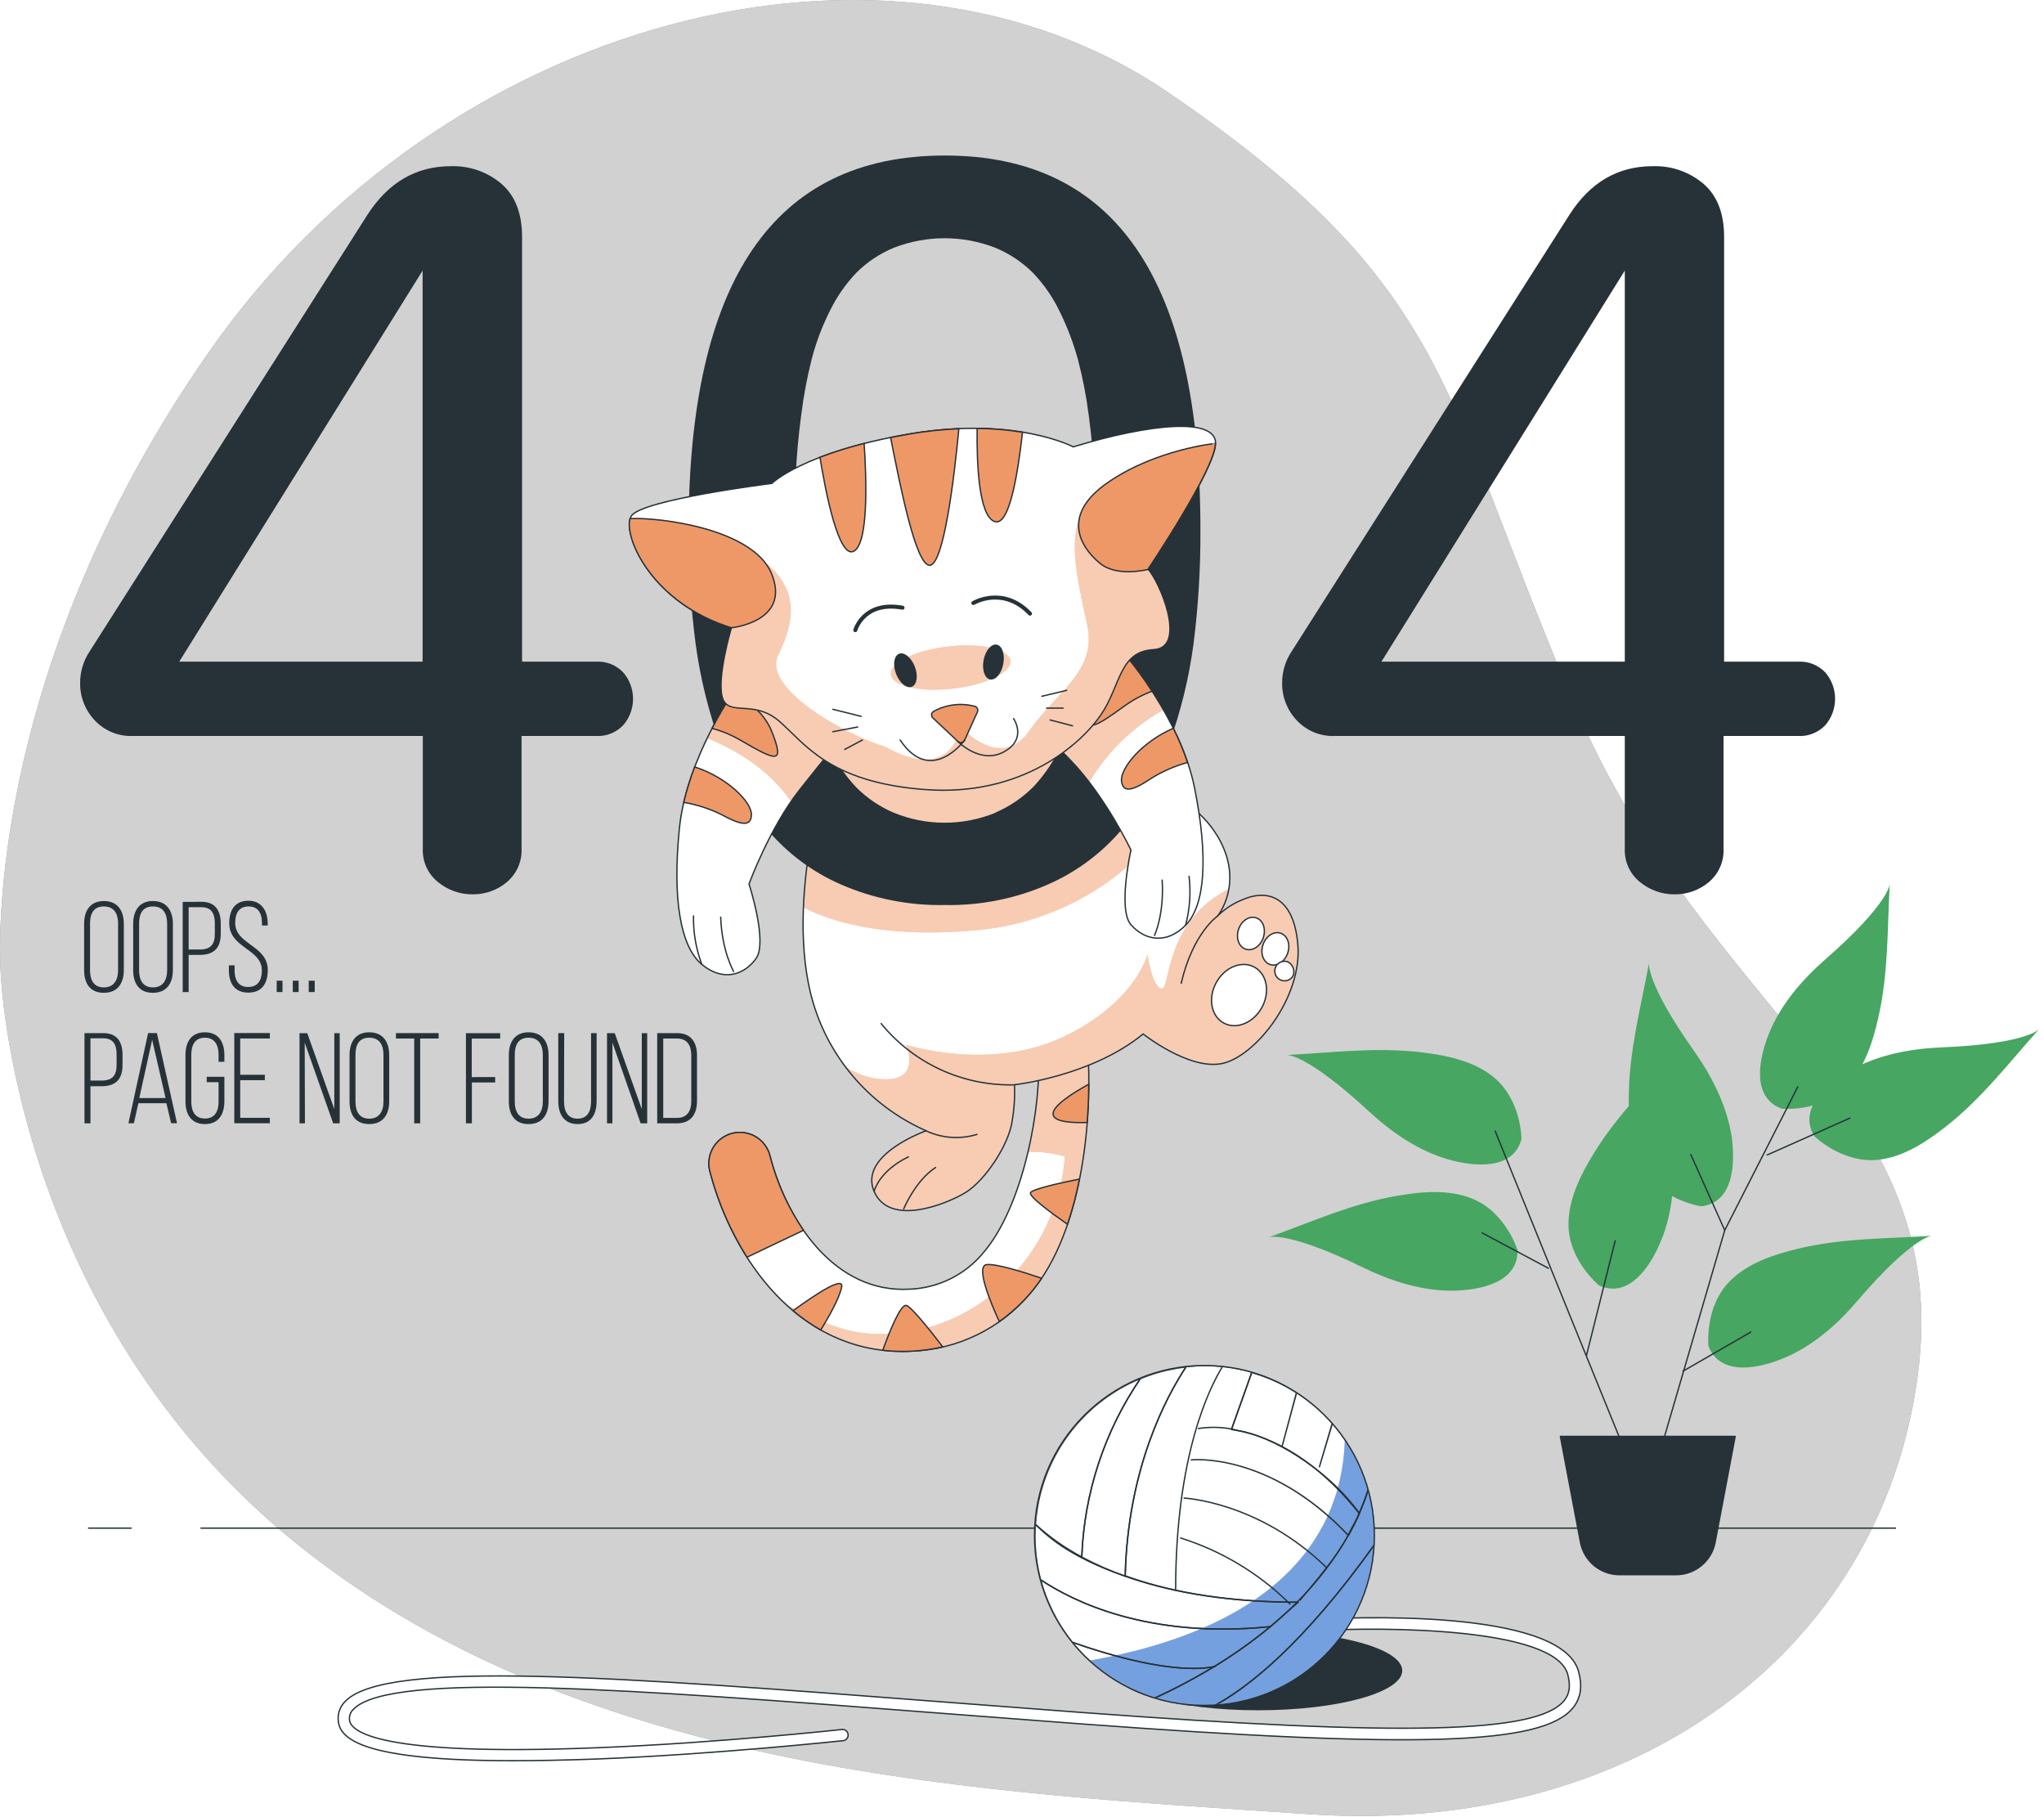 <svg width="1706" height="1516" viewBox="0 0 1706 1516" fill="none" xmlns="http://www.w3.org/2000/svg">
<path d="M0.497 810.487C0.497 810.487 9.764 1098.28 249.998 1290.12C490.232 1481.96 823.217 1495.7 1092.76 1513.96C1362.3 1532.22 1569.31 1379.59 1600.47 1148.94C1631.64 918.287 1425.98 850.605 1314.02 587.995C1202.06 325.385 1212.12 239.168 975.809 77.705C739.496 -83.758 369.481 15.369 175.583 292.039C-18.315 568.708 0.497 810.487 0.497 810.487Z" fill="#636364"/>
<path opacity="0.7" d="M0.497 810.487C0.497 810.487 9.764 1098.28 249.998 1290.12C490.232 1481.96 823.217 1495.7 1092.76 1513.96C1362.3 1532.22 1569.31 1379.59 1600.47 1148.94C1631.64 918.287 1425.98 850.605 1314.02 587.995C1202.06 325.385 1212.12 239.168 975.809 77.705C739.496 -83.758 369.481 15.369 175.583 292.039C-18.315 568.708 0.497 810.487 0.497 810.487Z" fill="white"/>
<path d="M109.841 1275.23H73.485" stroke="#263238" stroke-width="1.113" stroke-miterlimit="10"/>
<path d="M1582.45 1275.23H167.346" stroke="#263238" stroke-width="1.113" stroke-miterlimit="10"/>
<path d="M1050.03 1427.23C1116.5 1427.23 1170.38 1412.41 1170.38 1394.12C1170.38 1375.84 1116.5 1361.01 1050.03 1361.01C983.556 1361.01 929.671 1375.84 929.671 1394.12C929.671 1412.41 983.556 1427.23 1050.03 1427.23Z" fill="#263238"/>
<path d="M427.975 1469.33C302.71 1469.33 284.215 1451.23 282.393 1436.62C281.98 1433.57 282.28 1430.47 283.269 1427.57C284.259 1424.66 285.912 1422.02 288.096 1419.86C321.838 1384.46 516.291 1399.43 785.356 1420.14C822.9 1423.03 861.712 1426 901.513 1428.97C1173.39 1449.17 1282.85 1446.56 1305.47 1419.23C1310.06 1413.65 1311.01 1406.68 1308.48 1397.25C1297.71 1357.84 1153.71 1357.65 1099.17 1360.74C1097.93 1360.8 1096.7 1360.37 1095.77 1359.54C1094.83 1358.71 1094.27 1357.55 1094.18 1356.3C1094.15 1355.68 1094.23 1355.06 1094.43 1354.48C1094.64 1353.9 1094.96 1353.36 1095.37 1352.9C1095.78 1352.44 1096.28 1352.06 1096.84 1351.8C1097.4 1351.53 1098 1351.38 1098.62 1351.35C1119.49 1350.12 1302.85 1340.89 1317.55 1394.91C1320.91 1407.35 1319.37 1417.29 1312.72 1425.37C1287.33 1456.18 1183.41 1459.47 900.84 1438.48C860.999 1435.51 822.188 1432.54 784.644 1429.65C528.172 1409.84 325.561 1394.28 294.908 1426.48C293.696 1427.63 292.776 1429.05 292.225 1430.63C291.674 1432.21 291.508 1433.89 291.74 1435.55C292.888 1444.89 315.502 1465.8 497.677 1458.52C599.577 1454.56 701.952 1443.35 702.981 1443.23C704.174 1443.18 705.34 1443.59 706.245 1444.37C707.149 1445.14 707.725 1446.24 707.856 1447.42C707.987 1448.61 707.663 1449.8 706.949 1450.76C706.235 1451.71 705.185 1452.36 704.011 1452.58C702.981 1452.58 600.29 1463.82 498.073 1467.9C471.777 1468.85 448.49 1469.33 427.975 1469.33Z" fill="white" stroke="#263238" stroke-width="1.113" stroke-miterlimit="10"/>
<path d="M1005.27 1423.19C1083.6 1423.19 1147.09 1359.7 1147.09 1281.37C1147.09 1203.05 1083.6 1139.55 1005.27 1139.55C926.949 1139.55 863.454 1203.05 863.454 1281.37C863.454 1359.7 926.949 1423.19 1005.27 1423.19Z" fill="white"/>
<mask id="mask0_710_993" style="mask-type:luminance" maskUnits="userSpaceOnUse" x="863" y="1139" width="285" height="285">
<path d="M1005.27 1423.19C1083.6 1423.19 1147.09 1359.7 1147.09 1281.37C1147.09 1203.05 1083.6 1139.55 1005.27 1139.55C926.949 1139.55 863.454 1203.05 863.454 1281.37C863.454 1359.7 926.949 1423.19 1005.27 1423.19Z" fill="white"/>
</mask>
<g mask="url(#mask0_710_993)">
<path d="M1005.27 1423.19C1031.08 1423.21 1056.41 1416.18 1078.51 1402.86C1100.62 1389.55 1118.68 1370.45 1130.73 1347.63C1142.79 1324.81 1148.38 1299.13 1146.92 1273.36C1145.45 1247.6 1136.98 1222.72 1122.42 1201.41C1120.88 1263.19 1086.78 1354.4 909.434 1385.76C935.54 1409.84 969.758 1423.21 1005.27 1423.19Z" fill="#3B77D2"/>
<path opacity="0.3" d="M1005.27 1423.19C1031.08 1423.21 1056.41 1416.18 1078.51 1402.86C1100.62 1389.55 1118.68 1370.45 1130.73 1347.63C1142.79 1324.81 1148.38 1299.13 1146.92 1273.36C1145.45 1247.6 1136.98 1222.72 1122.42 1201.41C1120.88 1263.19 1086.78 1354.4 909.434 1385.76C935.54 1409.84 969.758 1423.21 1005.27 1423.19Z" fill="white"/>
<path d="M1075.06 1336.97C1049.77 1312.37 1019.05 1294.04 985.393 1283.47M1075.06 1336.97H1082.58C1099.27 1320.43 1113.65 1301.7 1125.31 1281.29C1058.9 1211.11 994.304 1218.28 994.304 1218.28C994.304 1218.28 1059.1 1211.11 1125.51 1281.37C1129.15 1274.84 1132.2 1268.7 1134.7 1263.03C1107.06 1224.3 1059.45 1197.89 1033.91 1193.93L1027.97 1192.5M1075.06 1336.97C1016.72 1336.14 972.364 1327.11 939.216 1315.03C941.354 1225.45 973.314 1165.77 990.027 1140.5C995.351 1139.88 1000.71 1139.57 1006.07 1139.55C1010.94 1139.55 1015.69 1139.83 1020.44 1140.26M1027.97 1192.5C1018.81 1190.84 1009.44 1190.7 1000.24 1192.1M1027.97 1192.5L1044.88 1144.98C1036.89 1142.69 1028.71 1141.12 1020.44 1140.26M1020.44 1140.26C1009.47 1157.97 981.235 1214.52 981.235 1326.72M1107.09 1308.1C1050.62 1253.05 988.284 1250.16 988.284 1250.16" stroke="#263238" stroke-width="1.113" stroke-linecap="round" stroke-linejoin="round"/>
<path d="M939.057 1315.27C941.196 1225.69 973.156 1166.01 989.868 1140.74C976.792 1142.21 963.983 1145.49 951.809 1150.48C921.795 1194.51 904.839 1246.14 902.899 1299.39C914.529 1305.6 926.617 1310.91 939.057 1315.27Z" stroke="#263238" stroke-width="1.113" stroke-linecap="round" stroke-linejoin="round"/>
<path d="M951.81 1150.36C927.319 1160.46 906.138 1177.2 890.658 1198.7C875.179 1220.2 866.017 1245.59 864.207 1272.02C875.868 1282.75 888.875 1291.91 902.9 1299.27C904.84 1246.02 921.795 1194.4 951.81 1150.36Z" stroke="#263238" stroke-width="1.113" stroke-linecap="round" stroke-linejoin="round"/>
<path d="M1134.5 1263.03C1137.59 1256.21 1140.23 1249.2 1142.42 1242.04C1136.5 1221.85 1126.18 1203.21 1112.2 1187.47L1101.23 1224.06L1112.01 1187.47C1103.26 1177.66 1093.2 1169.1 1082.1 1162.05L1070.03 1207.23L1082.18 1162.24C1070.59 1154.83 1057.97 1149.16 1044.72 1145.41L1027.81 1192.94C1053.71 1196.66 1093.75 1211.91 1134.5 1263.03Z" stroke="#263238" stroke-width="1.113" stroke-linecap="round" stroke-linejoin="round"/>
<path d="M1013.12 1390.87C1029.61 1380.89 1045.35 1369.71 1060.2 1357.41C1068.32 1350.6 1083.21 1337.09 1083.69 1337.09C1083.21 1337.09 1111.65 1305.01 1121.07 1288.26C1121.07 1288.5 1125.27 1281.61 1125.03 1281.37C1124.8 1281.13 1128.44 1275.39 1128.2 1275.15C1130.51 1271.27 1132.52 1267.22 1134.22 1263.03C1137.31 1256.21 1139.95 1249.2 1142.14 1242.04C1145.93 1254.99 1147.85 1268.4 1147.85 1281.88C1147.85 1284.1 1147.85 1286 1147.85 1288.06C1087.97 1372.14 1041.83 1408.18 1012.8 1423.98C1010.46 1423.98 1008.09 1423.98 1005.67 1423.98C991.148 1423.98 976.711 1421.77 962.858 1417.41C980.108 1409.54 996.889 1400.68 1013.12 1390.87ZM1013.12 1390.87H1014.14" stroke="#263238" stroke-width="1.113" stroke-linecap="round" stroke-linejoin="round"/>
<path d="M1147.85 1288.06C1087.97 1372.14 1041.83 1408.18 1013.04 1423.63C1048.34 1421.85 1081.72 1406.97 1106.65 1381.91C1131.58 1356.84 1146.26 1323.38 1147.85 1288.06Z" stroke="#263238" stroke-width="1.113" stroke-linecap="round" stroke-linejoin="round"/>
<path d="M894.859 1370.44C912.432 1392.53 936.188 1408.88 963.096 1417.41C980.346 1409.54 997.126 1400.68 1013.35 1390.87C979.531 1397.13 926.621 1381.61 894.859 1370.44Z" stroke="#263238" stroke-width="1.113" stroke-linecap="round" stroke-linejoin="round"/>
<path d="M1013.35 1390.87C1029.85 1380.89 1045.59 1369.71 1060.44 1357.41C958.304 1367.86 895.295 1336.22 868.523 1318.24C873.576 1337.28 882.546 1355.06 894.86 1370.44C926.622 1381.61 979.532 1397.13 1013.35 1390.87Z" stroke="#263238" stroke-width="1.113" stroke-linecap="round" stroke-linejoin="round"/>
<path d="M1075.06 1337.05H1082.58C1075.89 1343.79 1068.56 1350.6 1060.44 1357.41C958.304 1367.86 895.295 1336.22 868.523 1318.32C865.399 1306.45 863.815 1294.23 863.811 1281.96C863.811 1278.68 863.969 1275.47 864.207 1272.22C872.84 1280.34 890.384 1298.48 939.057 1315.35C972.363 1327.19 1016.72 1336.22 1075.06 1337.05ZM1075.06 1337.05C1075.61 1337.57 1076.16 1338.08 1076.68 1338.64" stroke="#263238" stroke-width="1.113" stroke-linecap="round" stroke-linejoin="round"/>
</g>
<path d="M1005.27 1423.19C1083.6 1423.19 1147.09 1359.7 1147.09 1281.37C1147.09 1203.05 1083.6 1139.55 1005.27 1139.55C926.949 1139.55 863.454 1203.05 863.454 1281.37C863.454 1359.7 926.949 1423.19 1005.27 1423.19Z" stroke="#263238" stroke-width="1.113" stroke-linecap="round" stroke-linejoin="round"/>
<g filter="url(#filter0_d_710_993)">
<path d="M1266.5 1039C1266.5 1039 1256.8 1007.51 1228.52 996.186C1208.72 988.266 1186.26 990.404 1165.87 993.929C1127.93 1000.54 1094.82 1015.63 1058.94 1028.5C1058.94 1028.5 1074.3 1022.84 1137.31 1053.57C1160.52 1064.86 1187.05 1073.65 1213.59 1073.06C1234.85 1072.58 1267.57 1066.48 1266.5 1039Z" fill="#47A662"/>
<path d="M1269.9 946.445C1269.9 946.445 1269.9 913.456 1246.14 894.486C1229.59 881.258 1207.33 876.704 1186.74 874.209C1148.48 869.575 1112.44 874.446 1074.26 876.387C1074.26 876.387 1090.62 875.436 1142.06 923.04C1161.03 940.544 1183.92 956.623 1209.39 963.712C1229.9 969.415 1262.93 973.059 1269.9 946.445Z" fill="#47A662"/>
<path d="M1334.89 1068.86C1334.89 1068.86 1309.19 1048.23 1309.11 1017.77C1309.11 996.583 1319.29 976.346 1330.1 958.722C1350.22 925.851 1376.44 900.664 1401.7 871.951C1401.7 871.951 1390.77 884.149 1396.08 954.049C1398.06 979.791 1396.4 1007.71 1386.06 1032.15C1377.94 1051.79 1360.24 1079.95 1334.89 1068.86Z" fill="#47A662"/>
<path d="M1425.98 1119.47C1425.98 1119.47 1422.34 1086.72 1443.8 1065.1C1458.69 1050.09 1480.28 1042.96 1500.36 1038.13C1537.82 1029.1 1574.18 1029.77 1612.31 1027.28C1612.31 1027.28 1596 1028.19 1550.38 1081.41C1533.58 1101.21 1512.71 1119.63 1488.12 1129.65C1468.52 1137.69 1436.12 1145.1 1425.98 1119.47Z" fill="#47A662"/>
<path d="M1420.16 1002.68C1420.16 1002.68 1387.49 998.207 1371.8 972.108C1360.87 953.97 1359.25 931.317 1359.45 910.644C1359.84 872.149 1369.43 837.021 1376.36 799.438C1376.36 799.438 1373.23 815.516 1413.7 872.743C1428.59 893.852 1441.43 918.644 1445.39 944.94C1448.2 966.049 1447.45 999.276 1420.16 1002.68Z" fill="#47A662"/>
<path d="M1514.18 944.029C1514.18 944.029 1537.66 967.157 1567.92 963.831C1588.95 961.415 1607.88 948.861 1624.12 936.108C1654.37 912.346 1676.35 883.277 1701.9 854.882C1701.9 854.882 1691.09 867.119 1621.03 870.01C1595.25 871.08 1567.72 875.951 1544.63 889.099C1526.1 899.475 1500.24 920.346 1514.18 944.029Z" fill="#47A662"/>
<path d="M1486.97 921.178C1486.97 921.178 1519.76 924.465 1541.15 902.802C1556.04 887.713 1562.93 866.09 1567.56 845.932C1576.2 808.427 1575.17 772.032 1577.23 733.894C1577.23 733.894 1576.51 750.21 1523.72 796.388C1504.32 813.378 1485.9 834.447 1476.2 859.119C1468.32 878.961 1461.23 911.436 1486.97 921.178Z" fill="#47A662"/>
<path d="M1369.86 1240.42L1313.23 1101.06L1247.92 939.91" stroke="#263238" stroke-width="1.113" stroke-linecap="round" stroke-linejoin="round"/>
<path d="M1382.93 1216.46L1439.52 1022.68L1500.51 902.921" stroke="#263238" stroke-width="1.113" stroke-linecap="round" stroke-linejoin="round"/>
<path d="M1404.67 1140.26L1461.31 1107.59" stroke="#263238" stroke-width="1.113" stroke-linecap="round" stroke-linejoin="round"/>
<path d="M1439.53 1022.68L1411.21 959.514" stroke="#263238" stroke-width="1.113" stroke-linecap="round" stroke-linejoin="round"/>
<path d="M1474.97 959.831L1544.04 929.02" stroke="#263238" stroke-width="1.113" stroke-linecap="round" stroke-linejoin="round"/>
<path d="M1324.12 1127.2L1348.08 1031.39" stroke="#263238" stroke-width="1.113" stroke-linecap="round" stroke-linejoin="round"/>
<path d="M1292.36 1054.36L1237.03 1024.86" stroke="#263238" stroke-width="1.113" stroke-linecap="round" stroke-linejoin="round"/>
<path d="M1398.89 1310.08H1351.68C1343.97 1310.08 1336.49 1307.38 1330.55 1302.46C1324.61 1297.54 1320.57 1290.69 1319.13 1283.11L1302.34 1194.68H1448.24L1431.49 1283.11C1430.04 1290.7 1425.99 1297.54 1420.04 1302.46C1414.09 1307.39 1406.61 1310.08 1398.89 1310.08Z" fill="#263238" stroke="#263238" stroke-width="1.113" stroke-linecap="round" stroke-linejoin="round"/>
</g>
<path d="M70.198 770.962C70.198 759.992 75.267 751.913 86.673 751.913C98.079 751.913 103.346 759.834 103.346 770.962V809.457C103.346 820.427 98.277 828.506 86.673 828.506C75.07 828.506 70.198 820.585 70.198 809.457V770.962ZM75.149 809.774C75.149 817.972 78.396 823.991 86.673 823.991C94.95 823.991 98.554 817.972 98.554 809.774V770.645C98.554 762.448 95.228 756.428 86.673 756.428C78.119 756.428 75.149 762.448 75.149 770.645V809.774Z" fill="#263238"/>
<path d="M111.148 770.962C111.148 759.992 116.218 751.913 127.623 751.913C139.029 751.913 144.296 759.834 144.296 770.962V809.457C144.296 820.427 139.227 828.506 127.623 828.506C116.02 828.506 111.148 820.585 111.148 809.457V770.962ZM116.099 809.774C116.099 817.972 119.346 823.991 127.623 823.991C135.901 823.991 139.504 817.972 139.504 809.774V770.645C139.504 762.448 136.178 756.428 127.623 756.428C119.069 756.428 116.099 762.448 116.099 770.645V809.774Z" fill="#263238"/>
<path d="M168.098 752.546C179.741 752.546 184.256 759.873 184.256 770.843V779.041C184.256 790.922 178.751 796.862 166.831 796.862H157.445V827.872H152.494V752.625L168.098 752.546ZM166.831 792.347C175.543 792.347 179.306 788.387 179.306 779.357V770.526C179.306 762.368 176.494 757.061 168.098 757.061H157.445V792.347H166.831Z" fill="#263238"/>
<path d="M223.424 770.724V772.348H218.671V770.407C218.671 762.487 215.662 756.427 207.503 756.427C199.345 756.427 196.296 762.249 196.296 770.17C196.296 788.427 223.503 788.744 223.503 809.536C223.503 820.387 218.79 828.347 207.266 828.347C195.741 828.347 191.028 820.427 191.028 809.536V805.575H195.781V809.773C195.781 817.694 198.87 823.634 207.147 823.634C215.424 823.634 218.553 817.813 218.553 809.773C218.553 791.674 191.345 791.358 191.345 770.407C191.345 759.081 196.296 751.794 207.187 751.675C218.077 751.556 223.424 759.873 223.424 770.724Z" fill="#263238"/>
<path d="M235.78 818.407V827.872H230.948V818.407H235.78Z" fill="#263238"/>
<path d="M249.245 818.407V827.872H244.374V818.407H249.245Z" fill="#263238"/>
<path d="M262.671 818.407V827.872H257.681V818.407H262.671Z" fill="#263238"/>
<path d="M86.118 862.129C97.762 862.129 102.277 869.416 102.277 880.386V888.584C102.277 900.465 96.772 906.445 84.851 906.445H75.505V937.415H70.515V862.169L86.118 862.129ZM84.851 901.732C93.564 901.732 97.326 897.772 97.326 888.703V879.871C97.326 871.713 94.514 866.446 86.118 866.446H75.505V901.732H84.851Z" fill="#263238"/>
<path d="M115.504 920.662L111.742 937.335H107.188L123.623 862.089H130.95L147.741 937.335H142.831L138.87 920.662H115.504ZM116.257 916.346H138.197L126.989 867.713L116.257 916.346Z" fill="#263238"/>
<path d="M187.266 880.505V886.089H182.434V880.188C182.434 872.268 179.345 865.971 171.028 865.971C162.712 865.971 159.662 872.109 159.662 880.188V919.356C159.662 927.277 162.751 933.415 171.028 933.415C179.306 933.415 182.434 927.396 182.434 919.356V903.079H172.533V898.565H187.266V919C187.266 929.891 182.513 938.049 171.028 938.049C159.543 938.049 154.791 929.891 154.791 919V880.505C154.791 869.654 159.504 861.456 171.028 861.456C182.553 861.456 187.266 869.654 187.266 880.505Z" fill="#263238"/>
<path d="M221.048 896.9V901.415H200.493V932.821H225.246V937.335H195.543V862.089H225.246V866.604H200.493V896.9H221.048Z" fill="#263238"/>
<path d="M254.513 937.415H249.998V862.169H256.453L279.027 925.534V862.169H283.542V937.415H278.077L254.315 870.09L254.513 937.415Z" fill="#263238"/>
<path d="M291.739 880.505C291.739 869.535 296.769 861.456 308.175 861.456C319.58 861.456 324.848 869.377 324.848 880.505V919C324.848 929.97 319.818 938.049 308.175 938.049C296.531 938.049 291.739 930.128 291.739 919V880.505ZM296.69 919.356C296.69 927.515 299.898 933.534 308.175 933.534C316.452 933.534 320.056 927.515 320.056 919.356V880.188C320.056 871.991 316.729 865.971 308.175 865.971C299.62 865.971 296.69 871.991 296.69 880.188V919.356Z" fill="#263238"/>
<path d="M345.719 937.415V866.644H330.472V862.129H366.115V866.644H350.709V937.415H345.719Z" fill="#263238"/>
<path d="M413.282 898.802V903.317H393.837V937.415H388.887V862.169H417.48V866.684H393.718V898.842L413.282 898.802Z" fill="#263238"/>
<path d="M424.688 880.505C424.688 869.535 429.758 861.456 441.163 861.456C452.569 861.456 457.836 869.377 457.836 880.505V919C457.836 929.97 452.767 938.049 441.163 938.049C429.56 938.049 424.688 930.128 424.688 919V880.505ZM429.639 919.356C429.639 927.515 432.886 933.534 441.163 933.534C449.441 933.534 453.045 927.515 453.045 919.356V880.188C453.045 871.991 449.718 865.971 441.163 865.971C432.609 865.971 429.639 871.991 429.639 880.188V919.356Z" fill="#263238"/>
<path d="M470.747 919.237C470.747 927.158 473.757 933.534 482.034 933.534C490.311 933.534 493.321 927.316 493.321 919.237V862.129H497.955V918.999C497.955 929.771 493.44 938.049 482.113 938.049C470.787 938.049 465.955 929.771 465.955 918.999V862.129H470.906L470.747 919.237Z" fill="#263238"/>
<path d="M511.143 937.415H506.628V862.169H513.083L535.657 925.534V862.169H540.172V937.415H534.707L511.143 870.09V937.415Z" fill="#263238"/>
<path d="M565.083 862.129C576.726 862.129 581.756 869.733 581.756 880.822V918.683C581.756 929.771 576.726 937.415 565.083 937.415H548.528V862.169L565.083 862.129ZM565.083 932.9C573.478 932.9 576.964 927.197 576.964 918.92V880.624C576.964 872.347 573.439 866.644 565.083 866.644H553.558V932.9H565.083Z" fill="#263238"/>
<g filter="url(#filter1_d_710_993)">
<path d="M753.317 1123.75C665.16 1123.75 612.171 1045.53 593.359 976.741L592.725 974.325C591.723 970.99 591.404 967.486 591.787 964.024C592.17 960.562 593.247 957.213 594.954 954.177C596.661 951.142 598.963 948.481 601.722 946.355C604.481 944.229 607.64 942.682 611.011 941.805C614.382 940.929 617.895 940.741 621.34 941.253C624.785 941.765 628.091 942.967 631.061 944.787C634.031 946.606 636.604 949.006 638.625 951.843C640.646 954.679 642.074 957.894 642.824 961.296L643.299 963.078C657.596 1015.43 696.526 1075.27 758.98 1071.83C770.724 1071.42 782.251 1068.55 792.813 1063.4C803.375 1058.25 812.735 1050.93 820.286 1041.93C854.543 1002.64 869.87 917.217 866.464 874.129C866.142 871.364 866.38 868.562 867.165 865.891C867.95 863.22 869.265 860.735 871.031 858.584C872.798 856.433 874.981 854.66 877.448 853.371C879.916 852.082 882.618 851.304 885.393 851.083C888.168 850.862 890.959 851.203 893.599 852.084C896.239 852.966 898.675 854.371 900.76 856.216C902.845 858.06 904.537 860.306 905.735 862.819C906.932 865.332 907.611 868.06 907.731 870.842C911.691 918.801 906.463 1021.89 859.296 1075.95C847.223 1090.16 832.338 1101.72 815.578 1109.9C798.817 1118.08 780.545 1122.7 761.911 1123.47C759.02 1123.67 756.129 1123.75 753.317 1123.75Z" fill="white"/>
<mask id="mask1_710_993" style="mask-type:luminance" maskUnits="userSpaceOnUse" x="591" y="851" width="318" height="273">
<path d="M753.317 1123.75C665.16 1123.75 612.171 1045.53 593.359 976.741L592.725 974.325C591.723 970.99 591.404 967.486 591.787 964.024C592.17 960.562 593.247 957.213 594.954 954.177C596.661 951.142 598.963 948.481 601.722 946.355C604.481 944.229 607.64 942.682 611.011 941.805C614.382 940.929 617.895 940.741 621.34 941.253C624.785 941.765 628.091 942.967 631.061 944.787C634.031 946.606 636.604 949.006 638.625 951.843C640.646 954.679 642.074 957.894 642.824 961.296L643.299 963.078C657.596 1015.43 696.526 1075.27 758.98 1071.83C770.724 1071.42 782.251 1068.55 792.813 1063.4C803.375 1058.25 812.735 1050.93 820.286 1041.93C854.543 1002.64 869.87 917.217 866.464 874.129C866.142 871.364 866.38 868.562 867.165 865.891C867.95 863.22 869.265 860.735 871.031 858.584C872.798 856.433 874.981 854.66 877.448 853.371C879.916 852.082 882.618 851.304 885.393 851.083C888.168 850.862 890.959 851.203 893.599 852.084C896.239 852.966 898.675 854.371 900.76 856.216C902.845 858.06 904.537 860.306 905.735 862.819C906.932 865.332 907.611 868.06 907.731 870.842C911.691 918.801 906.463 1021.89 859.296 1075.95C847.223 1090.16 832.338 1101.72 815.578 1109.9C798.817 1118.08 780.545 1122.7 761.911 1123.47C759.02 1123.67 756.129 1123.75 753.317 1123.75Z" fill="white"/>
</mask>
<g mask="url(#mask1_710_993)">
<path d="M885.434 851.832C879.963 852.276 874.892 854.874 871.335 859.055C867.778 863.235 866.026 868.657 866.464 874.128C868.127 895.158 865.315 926.247 858.028 957.296C868.436 956.856 878.843 958.195 888.8 961.256C886.444 991.051 875.981 1019.63 858.543 1043.91C820.088 1097.33 762.426 1114.4 717.555 1107.99C697.476 1105.13 674.467 1094.6 655.101 1083.79C681.378 1109.41 716.614 1123.78 753.317 1123.83C756.129 1123.83 759.02 1123.83 761.911 1123.59C780.545 1122.82 798.817 1118.2 815.577 1110.02C832.338 1101.84 847.223 1090.28 859.296 1076.07C906.463 1022.01 911.533 918.92 907.731 870.96C907.536 868.236 906.802 865.576 905.573 863.137C904.345 860.697 902.644 858.525 900.571 856.747C898.498 854.968 896.093 853.618 893.494 852.774C890.896 851.931 888.157 851.61 885.434 851.832Z" fill="#EF9867"/>
<path opacity="0.5" d="M885.434 851.832C879.963 852.276 874.892 854.874 871.335 859.055C867.778 863.235 866.026 868.657 866.464 874.128C868.127 895.158 865.315 926.247 858.028 957.296C868.436 956.856 878.843 958.195 888.8 961.256C886.444 991.051 875.981 1019.63 858.543 1043.91C820.088 1097.33 762.426 1114.4 717.555 1107.99C697.476 1105.13 674.467 1094.6 655.101 1083.79C681.378 1109.41 716.614 1123.78 753.317 1123.83C756.129 1123.83 759.02 1123.83 761.911 1123.59C780.545 1122.82 798.817 1118.2 815.577 1110.02C832.338 1101.84 847.223 1090.28 859.296 1076.07C906.463 1022.01 911.533 918.92 907.731 870.96C907.536 868.236 906.802 865.576 905.573 863.137C904.345 860.697 902.644 858.525 900.571 856.747C898.498 854.968 896.093 853.618 893.494 852.774C890.896 851.931 888.157 851.61 885.434 851.832Z" fill="white"/>
</g>
<path d="M753.317 1123.75C665.16 1123.75 612.171 1045.53 593.359 976.741L592.725 974.325C591.723 970.99 591.404 967.486 591.787 964.024C592.17 960.562 593.247 957.213 594.954 954.177C596.661 951.142 598.963 948.481 601.722 946.355C604.481 944.229 607.64 942.682 611.011 941.805C614.382 940.929 617.895 940.741 621.34 941.253C624.785 941.765 628.091 942.967 631.061 944.787C634.031 946.606 636.604 949.006 638.625 951.843C640.646 954.679 642.074 957.894 642.824 961.296L643.299 963.078C657.596 1015.43 696.526 1075.27 758.98 1071.83C770.724 1071.42 782.251 1068.55 792.813 1063.4C803.375 1058.25 812.735 1050.93 820.286 1041.93C854.543 1002.64 869.87 917.217 866.464 874.129C866.142 871.364 866.38 868.562 867.165 865.891C867.95 863.22 869.265 860.735 871.031 858.584C872.798 856.433 874.981 854.66 877.448 853.371C879.916 852.082 882.618 851.304 885.393 851.083C888.168 850.862 890.959 851.203 893.599 852.084C896.239 852.966 898.675 854.371 900.76 856.216C902.845 858.06 904.537 860.306 905.735 862.819C906.932 865.332 907.611 868.06 907.731 870.842C911.691 918.801 906.463 1021.89 859.296 1075.95C847.223 1090.16 832.338 1101.72 815.578 1109.9C798.817 1118.08 780.545 1122.7 761.911 1123.47C759.02 1123.67 756.129 1123.75 753.317 1123.75Z" stroke="#263238" stroke-width="1.113" stroke-linecap="round" stroke-linejoin="round"/>
<path d="M702.467 1070.17C704.566 1060.46 681.358 1075.63 661.913 1089.77C669.106 1095.85 676.849 1101.24 685.041 1105.89C691.972 1094.6 700.447 1079.51 702.467 1070.17Z" fill="#EF9867" stroke="#263238" stroke-width="1.113" stroke-linecap="round" stroke-linejoin="round"/>
<path d="M753.317 1123.75C756.129 1123.75 759.02 1123.75 761.911 1123.51C770.325 1123.04 778.685 1121.86 786.901 1119.99C775.971 1105.73 760.921 1086.88 756.604 1085.45C751.654 1083.79 742.11 1108.07 736.803 1122.8C742.284 1123.44 747.799 1123.75 753.317 1123.75Z" fill="#EF9867" stroke="#263238" stroke-width="1.113" stroke-linecap="round" stroke-linejoin="round"/>
<path d="M643.299 963.078L642.824 961.296C642.074 957.895 640.646 954.68 638.625 951.843C636.604 949.007 634.031 946.607 631.061 944.787C628.091 942.968 624.785 941.766 621.34 941.253C617.895 940.741 614.382 940.929 611.011 941.806C607.64 942.682 604.481 944.23 601.722 946.356C598.963 948.481 596.661 951.142 594.954 954.178C593.247 957.214 592.17 960.563 591.787 964.025C591.404 967.486 591.723 970.99 592.725 974.325L593.359 976.741C599.963 1000.9 610.105 1023.95 623.458 1045.14L670.625 1022.68C658.257 1004.48 649.02 984.331 643.299 963.078Z" fill="#EF9867" stroke="#263238" stroke-width="1.113" stroke-linecap="round" stroke-linejoin="round"/>
<path d="M859.296 1075.95C862.92 1071.75 866.28 1067.33 869.355 1062.72C854.385 1057.61 831.969 1050.56 823.653 1051.31C813.791 1052.23 827.177 1083.91 834.068 1098.84C843.344 1092.22 851.811 1084.54 859.296 1075.95Z" fill="#EF9867" stroke="#263238" stroke-width="1.113" stroke-linecap="round" stroke-linejoin="round"/>
<path d="M860.127 991.315C858.543 994.484 877.909 1008.58 890.979 1017.65C895.124 1005.32 898.458 992.721 900.959 979.949C885.117 983.117 861.672 988.226 860.127 991.315Z" fill="#EF9867" stroke="#263238" stroke-width="1.113" stroke-linecap="round" stroke-linejoin="round"/>
<path d="M907.375 932.742C908.246 921.455 908.682 910.683 908.721 900.782C895.098 908.267 878.939 918.643 878.939 925.455C878.939 932.267 894.068 933.098 907.375 932.742Z" fill="#EF9867" stroke="#263238" stroke-width="1.113" stroke-linecap="round" stroke-linejoin="round"/>
<path d="M694.15 626.331C694.15 626.331 655.695 737.695 676.408 824.348C682.543 849.705 694.452 873.302 711.207 893.299C727.962 913.297 749.109 929.153 773.001 939.633C773.001 939.633 716.803 959.435 729.437 989.89C742.07 1020.34 790.505 1000.74 806.307 990.88C822.109 981.019 841.95 951.474 844.722 931.752C846.484 921.675 847.148 911.437 846.702 901.218C846.702 901.218 910.741 894.327 954.107 858.842C954.107 858.842 992.562 889.376 1020.17 883.475C1047.77 877.574 1087.17 828.268 1083.21 783.952C1079.25 739.636 1053.71 739.676 1038.11 746.408C1030.01 749.471 1022.62 754.161 1016.4 760.19C1016.4 760.19 1039.06 732.468 1016.4 694.171C1009.72 682.938 1000.56 673.374 989.631 666.203C978.701 659.033 966.282 654.445 953.315 652.786C953.315 652.786 941.434 589.698 906.028 566.054C870.623 542.411 744.407 517.936 694.15 626.331Z" fill="white"/>
<mask id="mask2_710_993" style="mask-type:luminance" maskUnits="userSpaceOnUse" x="670" y="545" width="414" height="462">
<path d="M694.15 626.331C694.15 626.331 655.695 737.695 676.408 824.348C682.543 849.705 694.452 873.302 711.207 893.299C727.962 913.297 749.109 929.153 773.001 939.633C773.001 939.633 716.803 959.435 729.437 989.89C742.07 1020.34 790.505 1000.74 806.307 990.88C822.109 981.019 841.95 951.474 844.722 931.752C846.484 921.675 847.148 911.437 846.702 901.218C846.702 901.218 910.741 894.327 954.107 858.842C954.107 858.842 992.562 889.376 1020.17 883.475C1047.77 877.574 1087.17 828.268 1083.21 783.952C1079.25 739.636 1053.71 739.676 1038.11 746.408C1030.01 749.471 1022.62 754.161 1016.4 760.19C1016.4 760.19 1039.06 732.468 1016.4 694.171C1009.72 682.938 1000.56 673.374 989.631 666.203C978.701 659.033 966.282 654.445 953.315 652.786C953.315 652.786 941.434 589.698 906.028 566.054C870.623 542.411 744.407 517.936 694.15 626.331Z" fill="white"/>
</mask>
<g mask="url(#mask2_710_993)">
<path d="M986.938 664.627C968.655 695.124 943.356 720.816 913.144 739.566C882.932 758.316 848.68 769.582 813.237 772.428C734.823 779.319 690.863 763.873 670.665 753.141C673.116 710.053 681.102 667.459 694.427 626.41C744.684 518.016 870.821 542.649 906.305 566.292C941.79 589.935 953.592 653.024 953.592 653.024C965.399 654.505 976.761 658.459 986.938 664.627ZM1038.11 746.408C1030.01 749.471 1022.62 754.162 1016.4 760.19C1021.2 753.578 1024.36 745.924 1025.63 737.854C972.364 764.388 976.522 821.021 969.908 821.021C961.75 821.021 957.71 792.546 957.71 792.546C957.71 792.546 947.532 833.219 886.424 861.733C825.316 890.248 756.208 867.832 756.208 867.832C756.208 867.832 770.466 900.386 733.832 896.307C723.552 895.324 713.694 891.725 705.199 885.852C722.766 909.272 746.097 927.746 772.921 939.475C772.921 939.475 716.724 959.277 729.357 989.732C741.991 1020.19 790.465 1000.58 806.227 990.722C821.99 980.86 841.871 951.316 844.643 931.594C846.405 921.517 847.068 911.279 846.623 901.059C846.623 901.059 910.662 894.169 954.027 858.684C954.027 858.684 992.482 889.218 1020.09 883.317C1047.69 877.416 1087.09 828.11 1083.13 783.794C1079.17 739.478 1053.71 739.676 1038.11 746.408Z" fill="#EF9867"/>
<path opacity="0.5" d="M986.938 664.627C968.655 695.124 943.356 720.816 913.144 739.566C882.932 758.316 848.68 769.582 813.237 772.428C734.823 779.319 690.863 763.873 670.665 753.141C673.116 710.053 681.102 667.459 694.427 626.41C744.684 518.016 870.821 542.649 906.305 566.292C941.79 589.935 953.592 653.024 953.592 653.024C965.399 654.505 976.761 658.459 986.938 664.627ZM1038.11 746.408C1030.01 749.471 1022.62 754.162 1016.4 760.19C1021.2 753.578 1024.36 745.924 1025.63 737.854C972.364 764.388 976.522 821.021 969.908 821.021C961.75 821.021 957.71 792.546 957.71 792.546C957.71 792.546 947.532 833.219 886.424 861.733C825.316 890.248 756.208 867.832 756.208 867.832C756.208 867.832 770.466 900.386 733.832 896.307C723.552 895.324 713.694 891.725 705.199 885.852C722.766 909.272 746.097 927.746 772.921 939.475C772.921 939.475 716.724 959.277 729.357 989.732C741.991 1020.19 790.465 1000.58 806.227 990.722C821.99 980.86 841.871 951.316 844.643 931.594C846.405 921.517 847.068 911.279 846.623 901.059C846.623 901.059 910.662 894.169 954.027 858.684C954.027 858.684 992.482 889.218 1020.09 883.317C1047.69 877.416 1087.09 828.11 1083.13 783.794C1079.17 739.478 1053.71 739.676 1038.11 746.408Z" fill="white"/>
<path d="M846.9 901.297C825.646 901.863 804.545 897.548 785.219 888.685C765.893 879.821 748.856 866.645 735.417 850.169" stroke="#263238" stroke-width="1.113" stroke-linecap="round" stroke-linejoin="round"/>
</g>
<path d="M694.15 626.331C694.15 626.331 655.695 737.695 676.408 824.348C682.543 849.705 694.452 873.302 711.207 893.299C727.962 913.297 749.109 929.153 773.001 939.633C773.001 939.633 716.803 959.435 729.437 989.89C742.07 1020.34 790.505 1000.74 806.307 990.88C822.109 981.019 841.95 951.474 844.722 931.752C846.484 921.675 847.148 911.437 846.702 901.218C846.702 901.218 910.741 894.327 954.107 858.842C954.107 858.842 992.562 889.376 1020.17 883.475C1047.77 877.574 1087.17 828.268 1083.21 783.952C1079.25 739.636 1053.71 739.676 1038.11 746.408C1030.01 749.471 1022.62 754.161 1016.4 760.19C1016.4 760.19 1039.06 732.468 1016.4 694.171C1009.72 682.938 1000.56 673.374 989.631 666.203C978.701 659.033 966.282 654.445 953.315 652.786C953.315 652.786 941.434 589.698 906.028 566.054C870.623 542.411 744.407 517.936 694.15 626.331Z" stroke="#263238" stroke-width="1.113" stroke-linecap="round" stroke-linejoin="round"/>
<path d="M1016.4 760.349C1016.4 760.349 995.729 774.17 985.868 816.546" stroke="#263238" stroke-width="1.113" stroke-linecap="round" stroke-linejoin="round"/>
<path d="M1054.38 778.487C1051.97 785.695 1045.35 790.011 1039.65 788.071C1033.95 786.13 1031.33 778.724 1033.75 771.517C1036.16 764.309 1042.78 759.992 1048.48 761.933C1054.18 763.873 1056.84 771.279 1054.38 778.487Z" fill="white" stroke="#263238" stroke-width="1.113" stroke-linecap="round" stroke-linejoin="round"/>
<path d="M1074.78 791.318C1072.36 798.526 1065.75 802.842 1060.05 800.902C1054.34 798.961 1051.69 791.555 1054.14 784.348C1056.6 777.14 1063.17 772.823 1068.88 774.764C1074.58 776.704 1077.23 784.11 1074.78 791.318Z" fill="white" stroke="#263238" stroke-width="1.113" stroke-linecap="round" stroke-linejoin="round"/>
<path d="M1079.13 810.526C1078.34 811.851 1077.19 812.926 1075.82 813.624C1074.44 814.321 1072.89 814.614 1071.36 814.469C1069.82 814.323 1068.36 813.744 1067.14 812.799C1065.92 811.855 1064.99 810.584 1064.46 809.133C1063.93 807.682 1063.83 806.111 1064.16 804.604C1064.49 803.096 1065.24 801.712 1066.32 800.614C1067.41 799.516 1068.78 798.748 1070.29 798.399C1071.79 798.051 1073.36 798.136 1074.82 798.645C1076.92 799.696 1078.54 801.515 1079.34 803.725C1080.15 805.935 1080.07 808.369 1079.13 810.526Z" fill="white" stroke="#263238" stroke-width="1.113" stroke-linecap="round" stroke-linejoin="round"/>
<path d="M1053.12 836.902C1045.99 849.773 1031.73 855.476 1021.23 849.654C1010.74 843.833 1008.05 828.744 1015.18 815.873C1022.3 803.001 1036.56 797.299 1047.06 803.12C1057.55 808.942 1060.24 824.031 1053.12 836.902Z" fill="white" stroke="#263238" stroke-width="1.113" stroke-linecap="round" stroke-linejoin="round"/>
<path d="M773 939.712C786.276 945.891 801.367 946.949 815.376 942.682" stroke="#263238" stroke-width="1.113" stroke-linecap="round" stroke-linejoin="round"/>
<path d="M729.635 989.969C729.635 989.969 733.595 973.217 758.189 961.415" stroke="#263238" stroke-width="1.113" stroke-linecap="round" stroke-linejoin="round"/>
<path d="M754.268 1004.78C754.268 1004.78 764.129 981.019 780.881 970.286" stroke="#263238" stroke-width="1.113" stroke-linecap="round" stroke-linejoin="round"/>
<path d="M365.64 732.151C361.45 728.808 358.111 724.521 355.895 719.641C353.679 714.761 352.648 709.426 352.888 704.072V610.172H110.673C104.757 610.394 98.862 609.334 93.393 607.064C87.925 604.795 83.012 601.37 78.991 597.024C71.068 588.643 66.722 577.506 66.872 565.975C66.84 556.605 69.597 547.437 74.793 539.639L306.789 175.05C324.215 148.146 347.37 134.694 376.254 134.694C391.783 134.166 406.945 139.48 418.748 149.585C430.075 159.486 435.738 174.205 435.738 193.743V548.153H497.361C501.617 547.897 505.878 548.58 509.84 550.154C513.803 551.728 517.371 554.155 520.291 557.262C525.502 563.37 528.364 571.135 528.364 579.163C528.364 587.191 525.502 594.956 520.291 601.064C517.371 604.171 513.803 606.597 509.84 608.171C505.878 609.746 501.617 610.429 497.361 610.172H435.302V704.072C435.559 709.386 434.581 714.687 432.444 719.559C430.307 724.431 427.069 728.741 422.986 732.151C415.014 738.834 404.913 742.445 394.511 742.329C383.994 742.412 373.78 738.811 365.64 732.151ZM352.729 548.153V221.821L149.603 548.153H352.729Z" fill="#263238"/>
<path d="M701.754 734.052C678.014 723.691 656.991 707.982 640.329 688.151C623.593 667.199 610.524 643.565 601.676 618.251C591.648 590.905 584.597 562.556 580.646 533.698C576.524 502.279 574.54 470.615 574.706 438.927C574.706 230.165 645.992 125.783 788.564 125.783C931.136 125.783 1002.25 230.165 1001.91 438.927C1002.05 470.464 1000.13 501.976 996.165 533.262C992.344 562.126 985.358 590.481 975.334 617.816C966.486 643.13 953.417 666.764 936.681 687.716C919.997 707.573 898.984 723.342 875.256 733.814C847.975 745.875 818.386 751.822 788.564 751.239C758.726 751.838 729.112 745.975 701.754 734.052ZM830.702 674.132C842.631 669.043 853.459 661.686 862.583 652.469C871.821 642.632 879.417 631.373 885.078 619.123C891.324 606.144 896.375 592.623 900.167 578.727C904.16 563.587 907.071 548.182 908.879 532.629C911.018 515.467 912.444 499.745 913.156 485.461C913.869 471.178 914.212 455.666 914.186 438.927C914.186 421.37 913.843 405.159 913.156 390.294C912.47 375.43 910.978 359.483 908.681 342.453C906.709 326.911 903.733 311.513 899.771 296.355C896.022 282.598 890.97 269.231 884.682 256.435C878.978 244.378 871.369 233.319 862.147 223.683C853.078 214.651 842.31 207.504 830.465 202.653C803.386 192.199 773.386 192.199 746.307 202.653C734.549 207.446 723.861 214.527 714.862 223.485C705.709 233.079 698.119 244.051 692.368 255.999C686.023 268.68 681.032 281.995 677.477 295.721C673.611 310.97 670.701 326.446 668.764 342.057C666.467 359.324 664.975 375.403 664.289 390.294C663.602 405.185 663.246 421.396 663.219 438.927C663.219 455.64 663.576 471.217 664.289 485.659C665.002 500.101 666.414 515.943 668.526 533.183C670.353 548.734 673.265 564.137 677.239 579.282C680.978 593.173 685.975 606.694 692.17 619.677C697.772 631.853 705.301 643.046 714.466 652.825C723.522 661.983 734.286 669.275 746.149 674.29C773.253 685.325 803.598 685.325 830.702 674.29V674.132Z" fill="#263238"/>
<path d="M1368.87 732.151C1364.68 728.808 1361.34 724.522 1359.13 719.642C1356.91 714.762 1355.88 709.427 1356.12 704.072V610.173H1113.91C1107.99 610.394 1102.1 609.334 1096.63 607.065C1091.16 604.795 1086.25 601.37 1082.22 597.024C1074.3 588.644 1069.95 577.507 1070.11 565.975C1070.07 556.605 1072.83 547.437 1078.03 539.639L1310.02 175.05C1327.29 148.146 1350.38 134.694 1379.29 134.694C1394.9 134.107 1410.16 139.424 1422.02 149.585C1433.35 159.486 1439.01 174.205 1439.01 193.743V548.154H1500.63C1504.89 547.897 1509.15 548.58 1513.11 550.155C1517.08 551.729 1520.64 554.155 1523.56 557.263C1528.77 563.37 1531.64 571.135 1531.64 579.163C1531.64 587.191 1528.77 594.957 1523.56 601.064C1520.64 604.171 1517.08 606.598 1513.11 608.172C1509.15 609.746 1504.89 610.429 1500.63 610.173H1438.54V704.072C1438.79 709.386 1437.81 714.687 1435.68 719.559C1433.54 724.431 1430.3 728.741 1426.22 732.151C1418.25 738.835 1408.15 742.445 1397.74 742.329C1387.23 742.412 1377.01 738.811 1368.87 732.151ZM1356.12 548.154V221.822L1153 548.154H1356.12Z" fill="#263238"/>
<path d="M614.31 570.173C614.31 570.173 572.924 628.31 567.023 687.438C561.122 746.566 568.013 785.971 585.755 800.783C603.498 815.595 621.2 809.654 631.062 795.833C640.923 782.011 625.161 733.735 625.161 733.735C625.161 733.735 641.913 687.438 667.536 654.924C693.16 622.409 698.071 617.459 698.071 617.459C698.071 617.459 653.715 567.202 614.31 570.173Z" fill="white"/>
<mask id="mask3_710_993" style="mask-type:luminance" maskUnits="userSpaceOnUse" x="564" y="570" width="135" height="240">
<path d="M614.31 570.173C614.31 570.173 572.924 628.31 567.023 687.438C561.122 746.566 568.013 785.971 585.755 800.783C603.498 815.595 621.2 809.654 631.062 795.833C640.923 782.011 625.161 733.735 625.161 733.735C625.161 733.735 641.913 687.438 667.536 654.924C693.16 622.409 698.071 617.459 698.071 617.459C698.071 617.459 653.715 567.202 614.31 570.173Z" fill="white"/>
</mask>
<g mask="url(#mask3_710_993)">
<path d="M614.31 570.173C605.279 583.516 597.27 597.523 590.35 612.073C610.151 619.994 640.844 636.231 660.329 664.983C662.705 661.538 665.16 658.132 667.695 654.924C693.318 622.409 698.229 617.459 698.229 617.459C698.229 617.459 653.715 567.202 614.31 570.173Z" fill="#EF9867"/>
<path opacity="0.5" d="M614.31 570.173C605.279 583.516 597.27 597.523 590.35 612.073C610.151 619.994 640.844 636.231 660.329 664.983C662.705 661.538 665.16 658.132 667.695 654.924C693.318 622.409 698.229 617.459 698.229 617.459C698.229 617.459 653.715 567.202 614.31 570.173Z" fill="white"/>
</g>
<path d="M614.31 570.173C614.31 570.173 572.924 628.31 567.023 687.438C561.122 746.566 568.013 785.971 585.755 800.783C603.498 815.595 621.2 809.654 631.062 795.833C640.923 782.011 625.161 733.735 625.161 733.735C625.161 733.735 641.913 687.438 667.536 654.924C693.16 622.409 698.071 617.459 698.071 617.459C698.071 617.459 653.715 567.202 614.31 570.173Z" stroke="#263238" stroke-width="1.113" stroke-linecap="round" stroke-linejoin="round"/>
<path d="M585.756 800.784C580.917 787.863 578.565 774.143 578.825 760.349" stroke="#263238" stroke-width="1.113" stroke-linecap="round" stroke-linejoin="round"/>
<path d="M612.329 806.684C612.329 806.684 602.508 789.932 601.518 761.338" stroke="#263238" stroke-width="1.113" stroke-linecap="round" stroke-linejoin="round"/>
<path d="M627.141 675.597C627.141 665.22 607.34 644.944 579.815 635.993C576.115 645.641 573.059 655.524 570.667 665.577C581.361 667.407 591.745 670.726 601.518 675.438C616.29 683.478 627.141 687.438 627.141 675.597Z" fill="#EF9867" stroke="#263238" stroke-width="1.113" stroke-linecap="round" stroke-linejoin="round"/>
<path d="M611.893 573.697C605.509 583.429 599.64 593.489 594.31 603.835C602.644 606.039 610.638 609.37 618.072 613.736C648.606 631.439 654.507 633.538 644.685 607.796C638.745 591.638 624.567 580.667 611.893 573.697Z" fill="#EF9867" stroke="#263238" stroke-width="1.113" stroke-linecap="round" stroke-linejoin="round"/>
<path d="M938.463 541.46C938.463 541.46 985.354 595.241 997.037 653.538C1008.72 711.834 1005.75 751.714 989.512 768.15C973.275 784.585 955.097 780.466 943.928 767.674C932.76 754.883 943.928 705.339 943.928 705.339C943.928 705.339 922.701 660.864 894.028 631.003C865.355 601.142 859.93 596.746 859.93 596.746C859.93 596.746 898.939 542.371 938.463 541.46Z" fill="white"/>
<mask id="mask4_710_993" style="mask-type:luminance" maskUnits="userSpaceOnUse" x="859" y="541" width="146" height="238">
<path d="M938.463 541.46C938.463 541.46 985.354 595.241 997.037 653.538C1008.72 711.834 1005.75 751.714 989.512 768.15C973.275 784.585 955.097 780.466 943.928 767.674C932.76 754.883 943.928 705.339 943.928 705.339C943.928 705.339 922.701 660.864 894.028 631.003C865.355 601.142 859.93 596.746 859.93 596.746C859.93 596.746 898.939 542.371 938.463 541.46Z" fill="white"/>
</mask>
<g mask="url(#mask4_710_993)">
<path d="M938.463 541.46C898.86 542.371 859.731 596.905 859.731 596.905C859.731 596.905 865.118 601.34 893.83 631.162C899.2 636.817 904.25 642.767 908.959 648.983C923.944 623.67 945.353 602.767 971.017 588.39C961.573 571.816 950.679 556.111 938.463 541.46Z" fill="#EF9867"/>
<path opacity="0.5" d="M938.463 541.46C898.86 542.371 859.731 596.905 859.731 596.905C859.731 596.905 865.118 601.34 893.83 631.162C899.2 636.817 904.25 642.767 908.959 648.983C923.944 623.67 945.353 602.767 971.017 588.39C961.573 571.816 950.679 556.111 938.463 541.46Z" fill="white"/>
</g>
<path d="M938.463 541.46C938.463 541.46 985.354 595.241 997.037 653.538C1008.72 711.834 1005.75 751.714 989.512 768.15C973.275 784.585 955.097 780.466 943.928 767.674C932.76 754.883 943.928 705.339 943.928 705.339C943.928 705.339 922.701 660.864 894.028 631.003C865.355 601.142 859.93 596.746 859.93 596.746C859.93 596.746 898.939 542.371 938.463 541.46Z" stroke="#263238" stroke-width="1.113" stroke-linecap="round" stroke-linejoin="round"/>
<path d="M989.512 768.15C993.062 754.834 994.056 740.966 992.442 727.279" stroke="#263238" stroke-width="1.113" stroke-linecap="round" stroke-linejoin="round"/>
<path d="M963.611 776.625C963.611 776.625 971.809 759.001 969.987 730.447" stroke="#263238" stroke-width="1.113" stroke-linecap="round" stroke-linejoin="round"/>
<path d="M936.047 647.637C935.057 637.301 952.76 615.202 979.294 603.757C983.883 612.987 987.853 622.513 991.175 632.271C980.732 635.183 970.738 639.514 961.473 645.142C947.611 654.449 937.235 659.281 936.047 647.637Z" fill="#EF9867" stroke="#263238" stroke-width="1.113" stroke-linecap="round" stroke-linejoin="round"/>
<path d="M941.196 544.747C948.48 553.735 955.276 563.108 961.552 572.826C953.446 575.827 945.785 579.918 938.78 584.984C910.147 605.657 904.444 608.192 911.731 581.737C916.286 565.222 929.276 552.905 941.196 544.747Z" fill="#EF9867" stroke="#263238" stroke-width="1.113" stroke-linecap="round" stroke-linejoin="round"/>
<path d="M610.429 519.876C610.429 519.876 598.231 561.024 602.825 577.776C607.419 594.529 628.726 579.321 650.072 597.578C671.418 615.835 691.18 648.785 772.011 654.884C852.841 660.983 901.632 617.38 918.543 592.984C935.454 568.588 933.79 539.638 962.74 538.134C991.691 536.629 967.334 480.194 958.186 471.045C958.186 471.045 1014.58 387.205 1014.58 365.859C1014.58 344.513 961.236 349.067 895.771 368.908C895.771 368.908 846.98 342.968 758.545 358.215C670.111 373.463 644.21 399.403 644.21 399.403C644.21 399.403 534.43 413.106 526.826 426.808C519.222 440.511 541.836 498.53 610.429 519.876Z" fill="white"/>
<mask id="mask5_710_993" style="mask-type:luminance" maskUnits="userSpaceOnUse" x="525" y="351" width="490" height="305">
<path d="M610.429 519.876C610.429 519.876 598.231 561.024 602.825 577.776C607.419 594.529 628.726 579.321 650.072 597.578C671.418 615.835 691.18 648.785 772.011 654.884C852.841 660.983 901.632 617.38 918.543 592.984C935.454 568.588 933.79 539.638 962.74 538.134C991.691 536.629 967.334 480.194 958.186 471.045C958.186 471.045 1014.58 387.205 1014.58 365.859C1014.58 344.513 961.236 349.067 895.771 368.908C895.771 368.908 846.98 342.968 758.545 358.215C670.111 373.463 644.21 399.403 644.21 399.403C644.21 399.403 534.43 413.106 526.826 426.808C519.222 440.511 541.836 498.53 610.429 519.876Z" fill="white"/>
</mask>
<g mask="url(#mask5_710_993)">
<path d="M962.622 538.173C991.611 536.628 967.216 480.233 958.067 471.085C958.067 471.085 968.8 455.243 980.879 435.442C948.127 418.333 915.969 408.828 907.414 418.452C888.999 439.125 899.018 478.728 907.414 517.46C915.81 556.192 882.266 572.707 858.821 606.211C835.376 639.716 801.911 602.845 801.911 602.845C790.03 651.438 739.932 619.597 739.932 619.597C701.437 607.716 636.131 569.38 649.517 542.569C662.903 515.757 666.269 490.649 642.824 468.906C619.379 447.164 525.875 429.065 525.875 429.065C520.965 445.58 544.687 499.678 610.468 520.153C610.468 520.153 598.27 561.301 602.864 578.053C607.458 594.806 628.765 579.598 650.111 597.855C671.457 616.112 691.22 649.062 772.05 655.161C852.881 661.26 901.672 617.657 918.583 593.261C935.493 568.865 933.632 539.678 962.622 538.173Z" fill="#EF9867"/>
<path opacity="0.5" d="M962.622 538.173C991.611 536.628 967.216 480.233 958.067 471.085C958.067 471.085 968.8 455.243 980.879 435.442C948.127 418.333 915.969 408.828 907.414 418.452C888.999 439.125 899.018 478.728 907.414 517.46C915.81 556.192 882.266 572.707 858.821 606.211C835.376 639.716 801.911 602.845 801.911 602.845C790.03 651.438 739.932 619.597 739.932 619.597C701.437 607.716 636.131 569.38 649.517 542.569C662.903 515.757 666.269 490.649 642.824 468.906C619.379 447.164 525.875 429.065 525.875 429.065C520.965 445.58 544.687 499.678 610.468 520.153C610.468 520.153 598.27 561.301 602.864 578.053C607.458 594.806 628.765 579.598 650.111 597.855C671.457 616.112 691.22 649.062 772.05 655.161C852.881 661.26 901.672 617.657 918.583 593.261C935.493 568.865 933.632 539.678 962.622 538.173Z" fill="white"/>
<path d="M843.376 547.361C844.524 557.024 823.059 567.44 795.535 570.648C768.011 573.855 744.724 568.628 743.575 558.767C742.427 548.905 763.892 538.727 791.456 535.519C819.02 532.311 842.267 537.737 843.376 547.361Z" fill="#EF9867"/>
<path opacity="0.5" d="M843.376 547.361C844.524 557.024 823.059 567.44 795.535 570.648C768.011 573.855 744.724 568.628 743.575 558.767C742.427 548.905 763.892 538.727 791.456 535.519C819.02 532.311 842.267 537.737 843.376 547.361Z" fill="white"/>
</g>
<path d="M610.429 519.876C610.429 519.876 598.231 561.024 602.825 577.776C607.419 594.529 628.726 579.321 650.072 597.578C671.418 615.835 691.18 648.785 772.011 654.884C852.841 660.983 901.632 617.38 918.543 592.984C935.454 568.588 933.79 539.638 962.74 538.134C991.691 536.629 967.334 480.194 958.186 471.045C958.186 471.045 1014.58 387.205 1014.58 365.859C1014.58 344.513 961.236 349.067 895.771 368.908C895.771 368.908 846.98 342.968 758.545 358.215C670.111 373.463 644.21 399.403 644.21 399.403C644.21 399.403 534.43 413.106 526.826 426.808C519.222 440.511 541.836 498.53 610.429 519.876Z" stroke="#263238" stroke-width="1.113" stroke-miterlimit="10"/>
<path d="M925.751 397.898C886.147 424.511 900.127 451.125 917.83 465.897C928.642 474.926 946.067 473.817 957.988 471.283C957.988 471.283 1014.38 387.442 1014.38 366.096C1014.42 365.898 965.156 371.086 925.751 397.898Z" fill="#EF9867" stroke="#263238" stroke-width="1.113" stroke-miterlimit="10"/>
<path d="M525.835 428.789C520.925 445.304 544.647 499.402 610.428 519.877C610.428 519.877 660.645 514.966 643.893 474.57C628.25 436.868 549.162 427.482 525.835 428.789Z" fill="#EF9867" stroke="#263238" stroke-width="1.113" stroke-miterlimit="10"/>
<path d="M758.308 358.295C753.12 359.206 748.13 360.156 743.338 361.107C751.259 401.106 764.288 467.719 775.931 467.719C787.575 467.719 796.486 394.691 800.288 353.78C786.211 354.373 772.188 355.881 758.308 358.295Z" fill="#EF9867" stroke="#263238" stroke-width="1.113" stroke-miterlimit="10"/>
<path d="M712.883 455.838C725.001 448.709 723.179 395.126 721.239 366.057C708.731 369.164 696.419 373.012 684.368 377.581C688.764 404.789 699.932 463.441 712.883 455.838Z" fill="#EF9867" stroke="#263238" stroke-width="1.113" stroke-miterlimit="10"/>
<path d="M830.148 431.205C842.544 435.561 849.514 391.007 853.435 356.711C840.916 354.67 828.258 353.598 815.574 353.503C815.178 381.661 816.723 426.492 830.148 431.205Z" fill="#EF9867" stroke="#263238" stroke-width="1.113" stroke-miterlimit="10"/>
<path d="M813.554 585.42C801.989 582.379 789.698 583.896 779.218 589.657C778.759 589.923 778.368 590.292 778.076 590.735C777.785 591.179 777.601 591.684 777.54 592.211C777.478 592.738 777.54 593.272 777.722 593.771C777.903 594.269 778.199 594.719 778.585 595.083L799.614 614.885C800.008 615.254 800.485 615.524 801.004 615.673C801.524 615.822 802.071 615.845 802.601 615.741C803.131 615.636 803.629 615.407 804.053 615.072C804.477 614.738 804.815 614.307 805.04 613.815L815.812 590.053C816.004 589.604 816.098 589.118 816.086 588.629C816.074 588.14 815.957 587.66 815.743 587.22C815.529 586.781 815.223 586.392 814.845 586.082C814.467 585.771 814.027 585.545 813.554 585.42Z" fill="#EF9867" stroke="#263238" stroke-width="1.113" stroke-linecap="round" stroke-linejoin="round"/>
<path d="M763.575 552.351C766.466 559.995 765.317 567.519 761.001 569.143C756.684 570.767 750.823 565.935 747.892 558.331C744.961 550.728 746.149 543.163 750.466 541.54C754.783 539.916 760.644 544.748 763.575 552.351Z" fill="#263238"/>
<path d="M820.92 546.925C819.415 554.846 821.871 562.173 826.425 563.004C830.979 563.836 835.89 558.054 837.395 550.014C838.9 541.975 836.445 534.807 831.89 533.935C827.336 533.064 822.425 538.925 820.92 546.925Z" fill="#263238"/>
<path d="M805.04 613.776C805.04 613.776 776.921 651.953 751.298 613.538" stroke="#263238" stroke-width="1.113" stroke-linecap="round" stroke-linejoin="round"/>
<path d="M799.613 614.845C799.613 614.845 818.306 634.211 838.029 623.36C857.751 612.509 845.949 595.638 845.949 595.638" stroke="#263238" stroke-width="1.113" stroke-linecap="round" stroke-linejoin="round"/>
<path d="M713.872 521.856C713.872 521.856 720.763 497.223 753.277 503.124" stroke="#263238" stroke-width="3.34" stroke-linecap="round" stroke-linejoin="round"/>
<path d="M812.405 499.203C812.405 499.203 837.039 484.431 859.692 508.075" stroke="#263238" stroke-width="3.34" stroke-linecap="round" stroke-linejoin="round"/>
<path d="M695.14 587.915L718.783 593.816" stroke="#263238" stroke-width="1.113" stroke-miterlimit="10" stroke-linecap="round"/>
<path d="M715.813 602.688L695.14 606.608" stroke="#263238" stroke-width="1.113" stroke-miterlimit="10" stroke-linecap="round"/>
<path d="M719.773 613.538L705.001 621.419" stroke="#263238" stroke-width="1.113" stroke-miterlimit="10" stroke-linecap="round"/>
<path d="M869.554 577.064L890.266 572.113" stroke="#263238" stroke-width="1.113" stroke-miterlimit="10" stroke-linecap="round"/>
<path d="M873.514 586.925H887.296" stroke="#263238" stroke-width="1.113" stroke-miterlimit="10" stroke-linecap="round"/>
<path d="M876.444 596.786L895.177 601.697" stroke="#263238" stroke-width="1.113" stroke-miterlimit="10" stroke-linecap="round"/>
</g>
<defs>
<filter id="filter0_d_710_993" x="1054.94" y="733.894" width="650.961" height="584.746" filterUnits="userSpaceOnUse" color-interpolation-filters="sRGB">
<feFlood flood-opacity="0" result="BackgroundImageFix"/>
<feColorMatrix in="SourceAlpha" type="matrix" values="0 0 0 0 0 0 0 0 0 0 0 0 0 0 0 0 0 0 127 0" result="hardAlpha"/>
<feOffset dy="4"/>
<feGaussianBlur stdDeviation="2"/>
<feComposite in2="hardAlpha" operator="out"/>
<feColorMatrix type="matrix" values="0 0 0 0 0 0 0 0 0 0 0 0 0 0 0 0 0 0 0.25 0"/>
<feBlend mode="normal" in2="BackgroundImageFix" result="effect1_dropShadow_710_993"/>
<feBlend mode="normal" in="SourceGraphic" in2="effect1_dropShadow_710_993" result="shape"/>
</filter>
<filter id="filter1_d_710_993" x="51.868" y="114.783" width="1494.77" height="1028.52" filterUnits="userSpaceOnUse" color-interpolation-filters="sRGB">
<feFlood flood-opacity="0" result="BackgroundImageFix"/>
<feColorMatrix in="SourceAlpha" type="matrix" values="0 0 0 0 0 0 0 0 0 0 0 0 0 0 0 0 0 0 127 0" result="hardAlpha"/>
<feOffset dy="4"/>
<feGaussianBlur stdDeviation="7.5"/>
<feComposite in2="hardAlpha" operator="out"/>
<feColorMatrix type="matrix" values="0 0 0 0 0 0 0 0 0 0 0 0 0 0 0 0 0 0 0.25 0"/>
<feBlend mode="normal" in2="BackgroundImageFix" result="effect1_dropShadow_710_993"/>
<feBlend mode="normal" in="SourceGraphic" in2="effect1_dropShadow_710_993" result="shape"/>
</filter>
</defs>
</svg>
